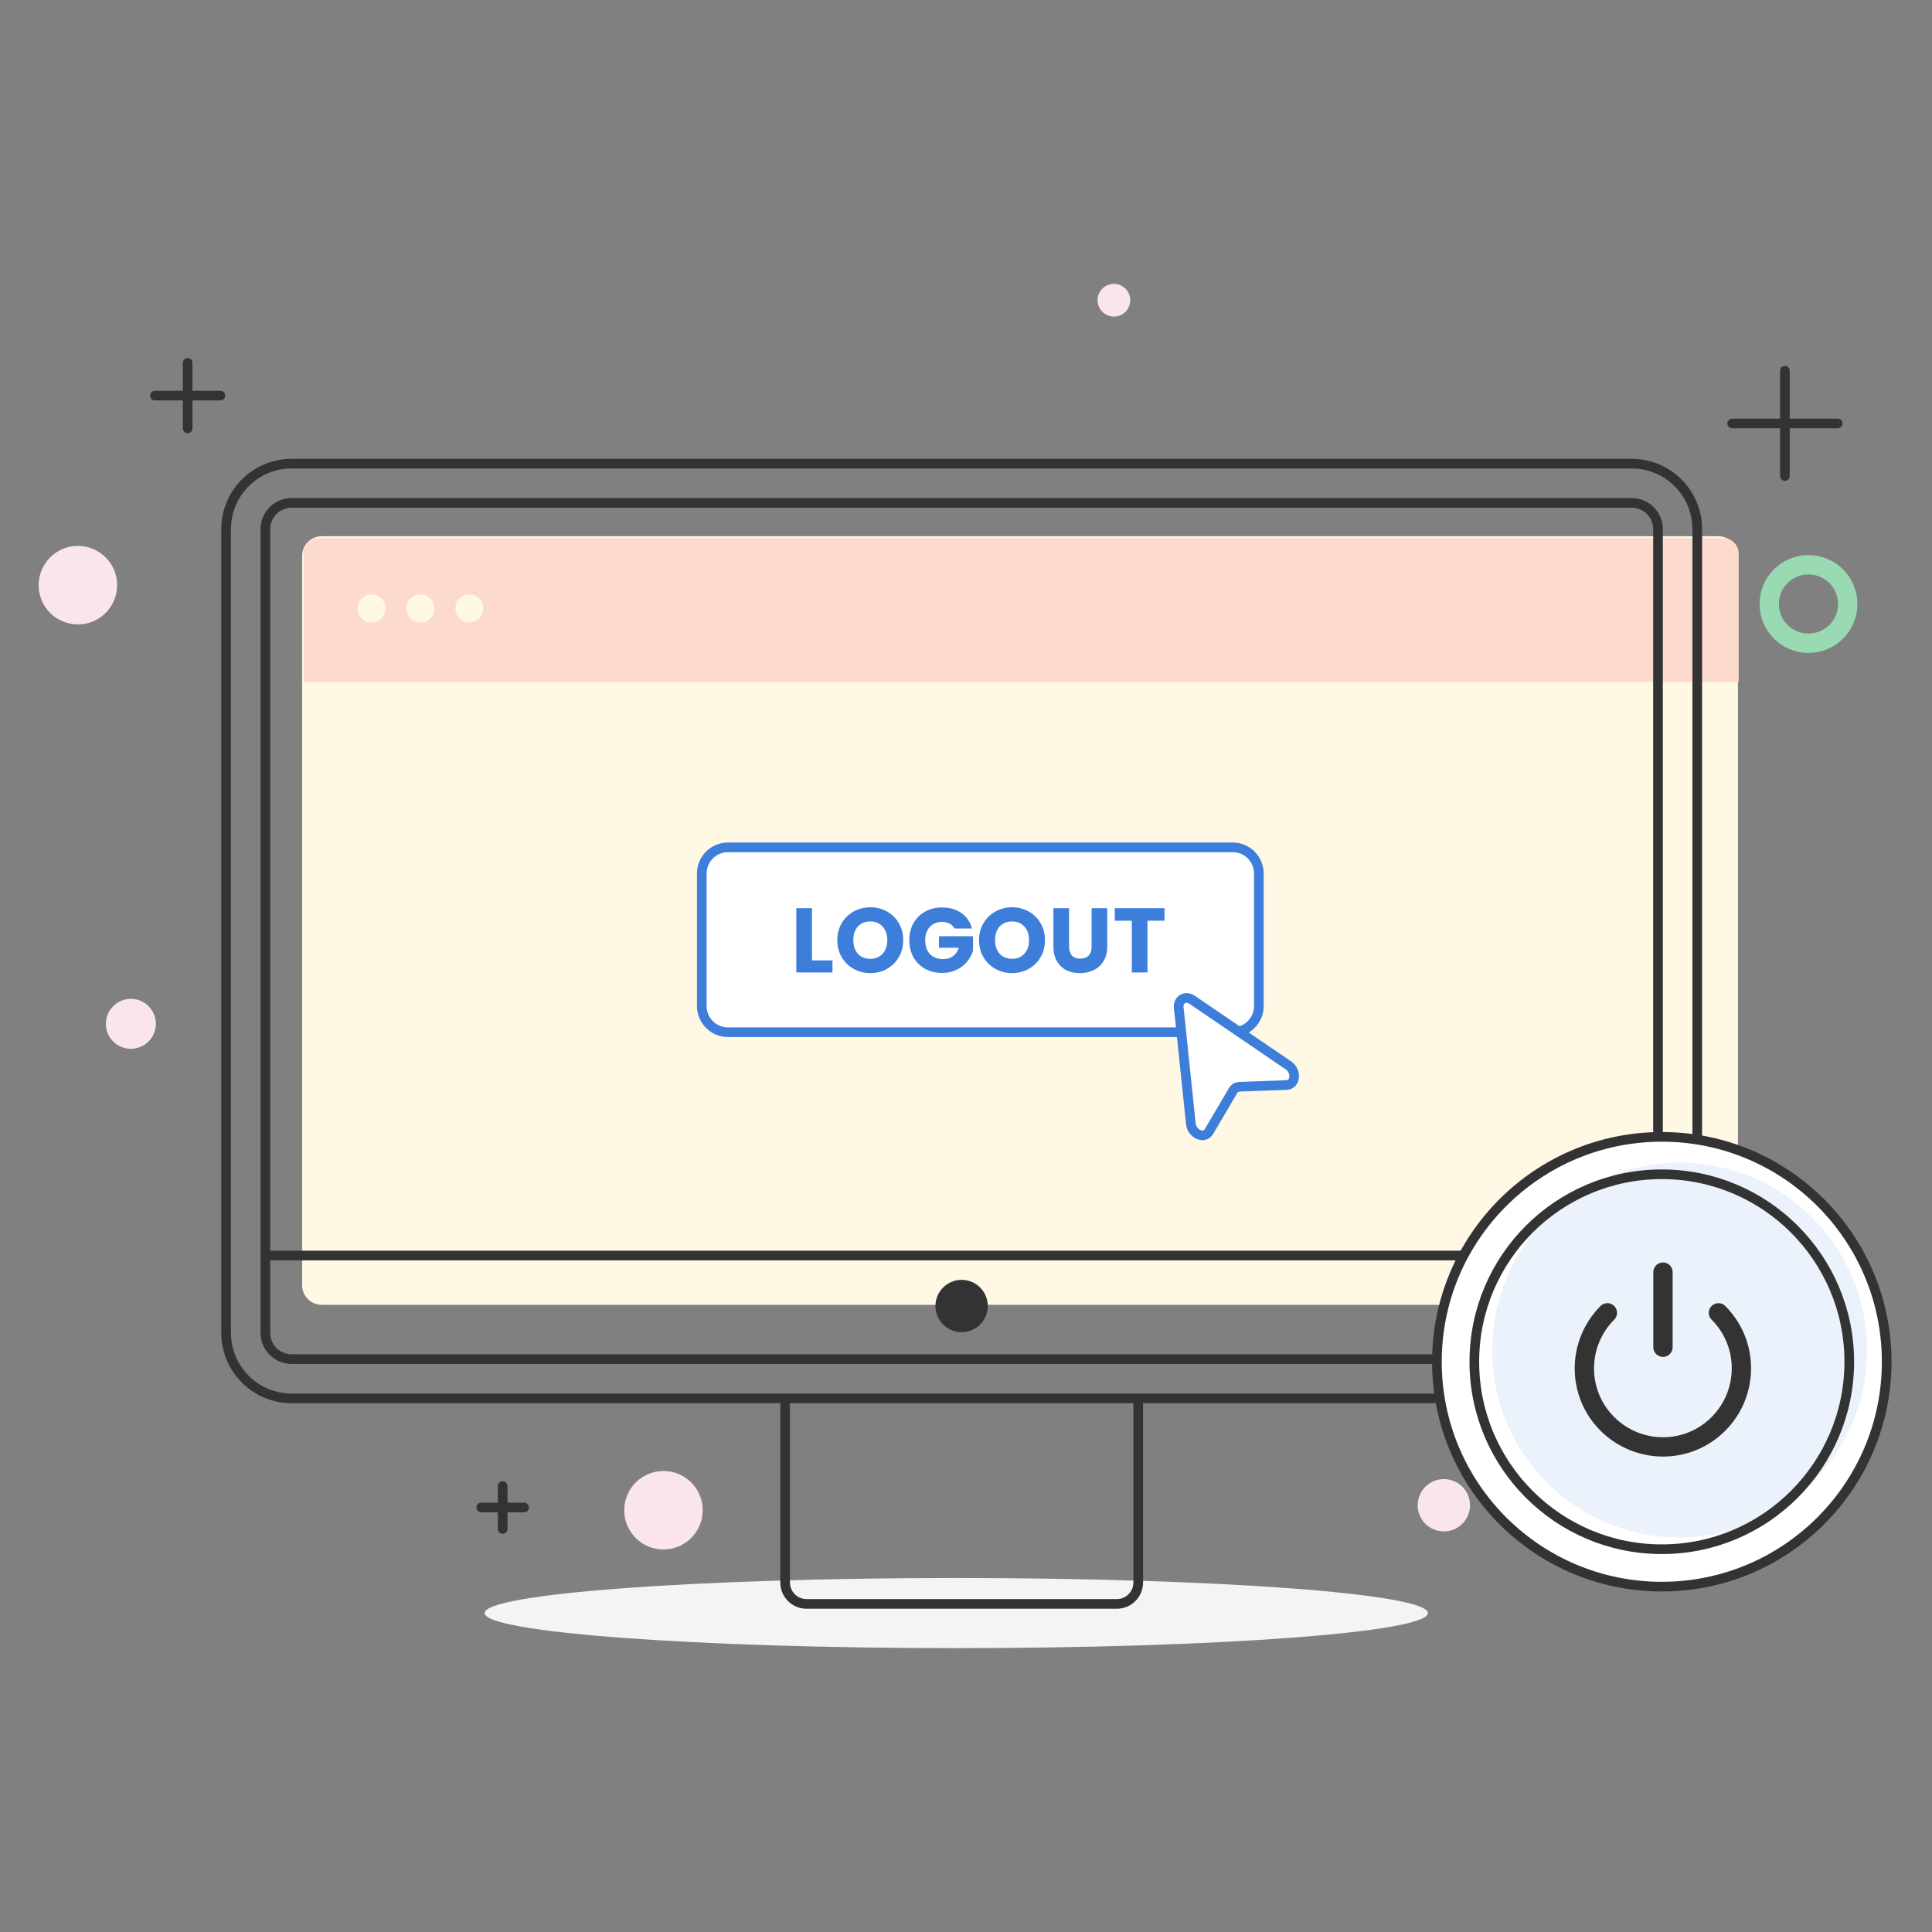 <svg width="200" height="200" viewBox="0 0 200 200" fill="none" xmlns="http://www.w3.org/2000/svg">
<rect x="0" y="0" width="200" height="200" fill="#808080" stroke="none"/>
<g clip-path="url(#clip0_463_706)">
<path d="M177.879 55.511H33.307C32.185 55.511 31.276 56.42 31.276 57.542V133.045C31.276 134.167 32.185 135.076 33.307 135.076H177.879C179.001 135.076 179.911 134.167 179.911 133.045V57.542C179.911 56.42 179.001 55.511 177.879 55.511Z" fill="#FFF8E5"/>
<path d="M16.04 40.952H22.811" stroke="#333333" stroke-miterlimit="10" stroke-linecap="round"/>
<path d="M19.425 37.566V44.338" stroke="#333333" stroke-miterlimit="10" stroke-linecap="round"/>
<path d="M187.211 66.589C189.455 66.589 191.274 64.77 191.274 62.526C191.274 60.282 189.455 58.463 187.211 58.463C184.967 58.463 183.148 60.282 183.148 62.526C183.148 64.77 184.967 66.589 187.211 66.589Z" stroke="#99DAB3" stroke-width="2" stroke-miterlimit="10" stroke-linecap="round"/>
<path d="M149.466 158.533C150.962 158.533 152.175 157.321 152.175 155.825C152.175 154.329 150.962 153.116 149.466 153.116C147.97 153.116 146.757 154.329 146.757 155.825C146.757 157.321 147.97 158.533 149.466 158.533Z" fill="#FAE6EA"/>
<path d="M8.063 64.639C10.307 64.639 12.126 62.82 12.126 60.576C12.126 58.332 10.307 56.513 8.063 56.513C5.819 56.513 4 58.332 4 60.576C4 62.82 5.819 64.639 8.063 64.639Z" fill="#FAE6EA"/>
<path d="M68.682 160.402C70.925 160.402 72.745 158.583 72.745 156.339C72.745 154.095 70.925 152.276 68.682 152.276C66.438 152.276 64.619 154.095 64.619 156.339C64.619 158.583 66.438 160.402 68.682 160.402Z" fill="#FAE6EA"/>
<path d="M115.311 32.772C116.246 32.772 117.003 32.014 117.003 31.079C117.003 30.144 116.246 29.387 115.311 29.387C114.376 29.387 113.618 30.144 113.618 31.079C113.618 32.014 114.376 32.772 115.311 32.772Z" fill="#FAE6EA"/>
<path d="M98.991 170.614C125.955 170.614 147.814 168.989 147.814 166.984C147.814 164.979 125.955 163.354 98.991 163.354C72.027 163.354 50.168 164.979 50.168 166.984C50.168 168.989 72.027 170.614 98.991 170.614Z" fill="#F3F4F6"/>
<path d="M13.548 108.573C14.976 108.573 16.135 107.415 16.135 105.986C16.135 104.558 14.976 103.399 13.548 103.399C12.119 103.399 10.961 104.558 10.961 105.986C10.961 107.415 12.119 108.573 13.548 108.573Z" fill="#FAE6EA"/>
<path d="M27.24 129.971H171.636" stroke="#333333" stroke-miterlimit="10"/>
<path d="M117.829 144.949V163.815C117.829 165.047 116.841 166.036 115.608 166.036H83.498C82.265 166.036 81.277 165.047 81.277 163.815V144.949" stroke="#333333" stroke-linejoin="round"/>
<path d="M99.546 137.907C101.042 137.907 102.255 136.694 102.255 135.198C102.255 133.702 101.042 132.49 99.546 132.49C98.05 132.49 96.838 133.702 96.838 135.198C96.838 136.694 98.05 137.907 99.546 137.907Z" fill="#333333"/>
<path d="M49.816 156.055H54.258" stroke="#333333" stroke-miterlimit="10" stroke-linecap="round"/>
<path d="M52.037 153.834V158.276" stroke="#333333" stroke-miterlimit="10" stroke-linecap="round"/>
<path d="M182.43 126.084H186.872" stroke="#333333" stroke-miterlimit="10" stroke-linecap="round"/>
<path d="M184.651 123.863V128.305" stroke="#333333" stroke-miterlimit="10" stroke-linecap="round"/>
<path d="M179.315 43.837H190.231" stroke="#333333" stroke-miterlimit="10" stroke-linecap="round"/>
<path d="M184.773 38.379V49.281" stroke="#333333" stroke-miterlimit="10" stroke-linecap="round"/>
<path d="M178.394 55.701H33.009C32.129 55.701 31.425 56.419 31.425 57.312V70.598H179.992V57.312C179.992 56.432 179.274 55.701 178.408 55.701H178.394ZM38.454 64.45C37.655 64.45 37.005 63.799 37.005 62.987C37.005 62.174 37.655 61.524 38.454 61.524C39.253 61.524 39.903 62.174 39.903 62.987C39.903 63.799 39.253 64.45 38.454 64.45ZM43.519 64.45C42.72 64.45 42.07 63.799 42.07 62.987C42.07 62.174 42.72 61.524 43.519 61.524C44.318 61.524 44.968 62.174 44.968 62.987C44.968 63.799 44.318 64.45 43.519 64.45ZM48.584 64.45C47.785 64.45 47.135 63.799 47.135 62.987C47.135 62.174 47.785 61.524 48.584 61.524C49.383 61.524 50.033 62.174 50.033 62.987C50.033 63.799 49.383 64.45 48.584 64.45Z" fill="#FCDACC"/>
<path d="M168.914 47.995H30.192C26.445 47.995 23.407 51.032 23.407 54.78V137.975C23.407 141.722 26.445 144.76 30.192 144.76H168.914C172.661 144.76 175.699 141.722 175.699 137.975V54.78C175.699 51.032 172.661 47.995 168.914 47.995Z" stroke="#333333" stroke-miterlimit="10"/>
<path d="M171.636 137.975V54.78C171.636 53.276 170.417 52.058 168.914 52.058L30.192 52.058C28.689 52.058 27.47 53.276 27.47 54.78V137.975C27.47 139.478 28.689 140.697 30.192 140.697H168.914C170.417 140.697 171.636 139.478 171.636 137.975Z" stroke="#333333" stroke-miterlimit="10"/>
<path d="M172.029 164.248C184.886 164.248 195.309 153.825 195.309 140.968C195.309 128.11 184.886 117.687 172.029 117.687C159.171 117.687 148.748 128.11 148.748 140.968C148.748 153.825 159.171 164.248 172.029 164.248Z" fill="white" stroke="#333333" stroke-miterlimit="10"/>
<path d="M173.871 159.17C184.589 159.17 193.278 150.481 193.278 139.762C193.278 129.044 184.589 120.355 173.871 120.355C163.152 120.355 154.463 129.044 154.463 139.762C154.463 150.481 163.152 159.17 173.871 159.17Z" fill="#ECF2FB"/>
<path d="M172.029 160.375C182.747 160.375 191.436 151.686 191.436 140.968C191.436 130.249 182.747 121.561 172.029 121.561C161.31 121.561 152.622 130.249 152.622 140.968C152.622 151.686 161.31 160.375 172.029 160.375Z" stroke="#333333" stroke-miterlimit="10"/>
<path d="M127.608 87.717H75.359C73.863 87.717 72.65 88.929 72.65 90.425V104.144C72.65 105.64 73.863 106.853 75.359 106.853H127.608C129.104 106.853 130.316 105.64 130.316 104.144V90.425C130.316 88.929 129.104 87.717 127.608 87.717Z" fill="white" stroke="#3D7EDB" stroke-miterlimit="10"/>
<path d="M120.55 94.015V95.314H118.786V100.67H117.165V95.314H115.402V94.015H120.55Z" fill="#3D7EDB"/>
<path d="M110.67 94.015V97.997C110.67 98.395 110.768 98.701 110.964 98.916C111.16 99.131 111.448 99.239 111.827 99.239C112.206 99.239 112.497 99.131 112.699 98.916C112.901 98.701 113.003 98.395 113.003 97.997V94.015H114.624V97.987C114.624 98.581 114.497 99.084 114.244 99.495C113.992 99.906 113.65 100.215 113.221 100.424C112.797 100.632 112.323 100.737 111.799 100.737C111.274 100.737 110.803 100.635 110.386 100.433C109.975 100.225 109.65 99.915 109.41 99.504C109.169 99.087 109.049 98.581 109.049 97.987V94.015H110.67Z" fill="#3D7EDB"/>
<path d="M104.772 100.737C104.147 100.737 103.572 100.591 103.047 100.301C102.529 100.01 102.115 99.605 101.805 99.087C101.502 98.562 101.35 97.975 101.35 97.324C101.35 96.673 101.502 96.088 101.805 95.57C102.115 95.052 102.529 94.647 103.047 94.356C103.572 94.066 104.147 93.92 104.772 93.92C105.398 93.92 105.97 94.066 106.488 94.356C107.013 94.647 107.424 95.052 107.721 95.57C108.024 96.088 108.176 96.673 108.176 97.324C108.176 97.975 108.024 98.562 107.721 99.087C107.417 99.605 107.007 100.01 106.488 100.301C105.97 100.591 105.398 100.737 104.772 100.737ZM104.772 99.258C105.303 99.258 105.727 99.081 106.043 98.727C106.365 98.373 106.526 97.905 106.526 97.324C106.526 96.736 106.365 96.268 106.043 95.921C105.727 95.567 105.303 95.39 104.772 95.39C104.235 95.39 103.805 95.564 103.483 95.911C103.167 96.259 103.009 96.73 103.009 97.324C103.009 97.912 103.167 98.382 103.483 98.736C103.805 99.084 104.235 99.258 104.772 99.258Z" fill="#3D7EDB"/>
<path d="M98.822 96.12C98.701 95.899 98.528 95.731 98.3 95.617C98.079 95.497 97.817 95.437 97.513 95.437C96.989 95.437 96.569 95.611 96.252 95.959C95.936 96.3 95.778 96.758 95.778 97.333C95.778 97.946 95.943 98.427 96.271 98.774C96.606 99.116 97.065 99.286 97.646 99.286C98.044 99.286 98.379 99.185 98.651 98.983C98.929 98.781 99.131 98.49 99.258 98.111H97.201V96.916H100.727V98.424C100.607 98.828 100.402 99.204 100.111 99.552C99.826 99.899 99.463 100.181 99.021 100.395C98.578 100.61 98.079 100.718 97.523 100.718C96.865 100.718 96.278 100.576 95.76 100.291C95.248 100 94.846 99.599 94.555 99.087C94.271 98.575 94.129 97.991 94.129 97.333C94.129 96.676 94.271 96.091 94.555 95.579C94.846 95.061 95.248 94.66 95.76 94.376C96.271 94.085 96.856 93.939 97.513 93.939C98.31 93.939 98.98 94.132 99.523 94.518C100.073 94.903 100.436 95.437 100.613 96.12H98.822Z" fill="#3D7EDB"/>
<path d="M90.099 100.737C89.473 100.737 88.898 100.591 88.373 100.301C87.855 100.01 87.441 99.605 87.131 99.087C86.828 98.562 86.676 97.975 86.676 97.324C86.676 96.673 86.828 96.088 87.131 95.57C87.441 95.052 87.855 94.647 88.373 94.356C88.898 94.066 89.473 93.92 90.099 93.92C90.724 93.92 91.296 94.066 91.814 94.356C92.339 94.647 92.75 95.052 93.047 95.57C93.35 96.088 93.502 96.673 93.502 97.324C93.502 97.975 93.35 98.562 93.047 99.087C92.744 99.605 92.333 100.01 91.814 100.301C91.296 100.591 90.724 100.737 90.099 100.737ZM90.099 99.258C90.629 99.258 91.053 99.081 91.369 98.727C91.691 98.373 91.852 97.905 91.852 97.324C91.852 96.736 91.691 96.268 91.369 95.921C91.053 95.567 90.629 95.39 90.099 95.39C89.561 95.39 89.132 95.564 88.809 95.911C88.493 96.259 88.335 96.73 88.335 97.324C88.335 97.912 88.493 98.382 88.809 98.736C89.132 99.084 89.561 99.258 90.099 99.258Z" fill="#3D7EDB"/>
<path d="M84.055 99.419H86.178V100.67H82.433V94.015H84.055V99.419Z" fill="#3D7EDB"/>
<path d="M122.028 104.347L123.274 116.319C123.382 117.403 124.669 117.958 125.156 117.132L127.648 112.893C127.784 112.649 128.027 112.514 128.298 112.5L133.187 112.324C134.135 112.283 134.257 110.889 133.363 110.279L123.423 103.508C122.705 103.02 121.933 103.48 122.014 104.347H122.028Z" fill="white" stroke="#3D7EDB" stroke-miterlimit="10"/>
<path d="M177.893 135.903C181.062 139.072 181.062 144.218 177.893 147.401C174.724 150.583 169.577 150.57 166.395 147.401C163.212 144.232 163.226 139.085 166.395 135.903" stroke="#333333" stroke-width="2" stroke-linecap="round" stroke-linejoin="round"/>
<path d="M172.151 139.464V131.691" stroke="#333333" stroke-width="2" stroke-linecap="round" stroke-linejoin="round"/>
</g>
<defs>
<clipPath id="clip0_463_706">
<rect width="192" height="141.227" fill="white" transform="translate(4 29.387)"/>
</clipPath>
</defs>
</svg>
